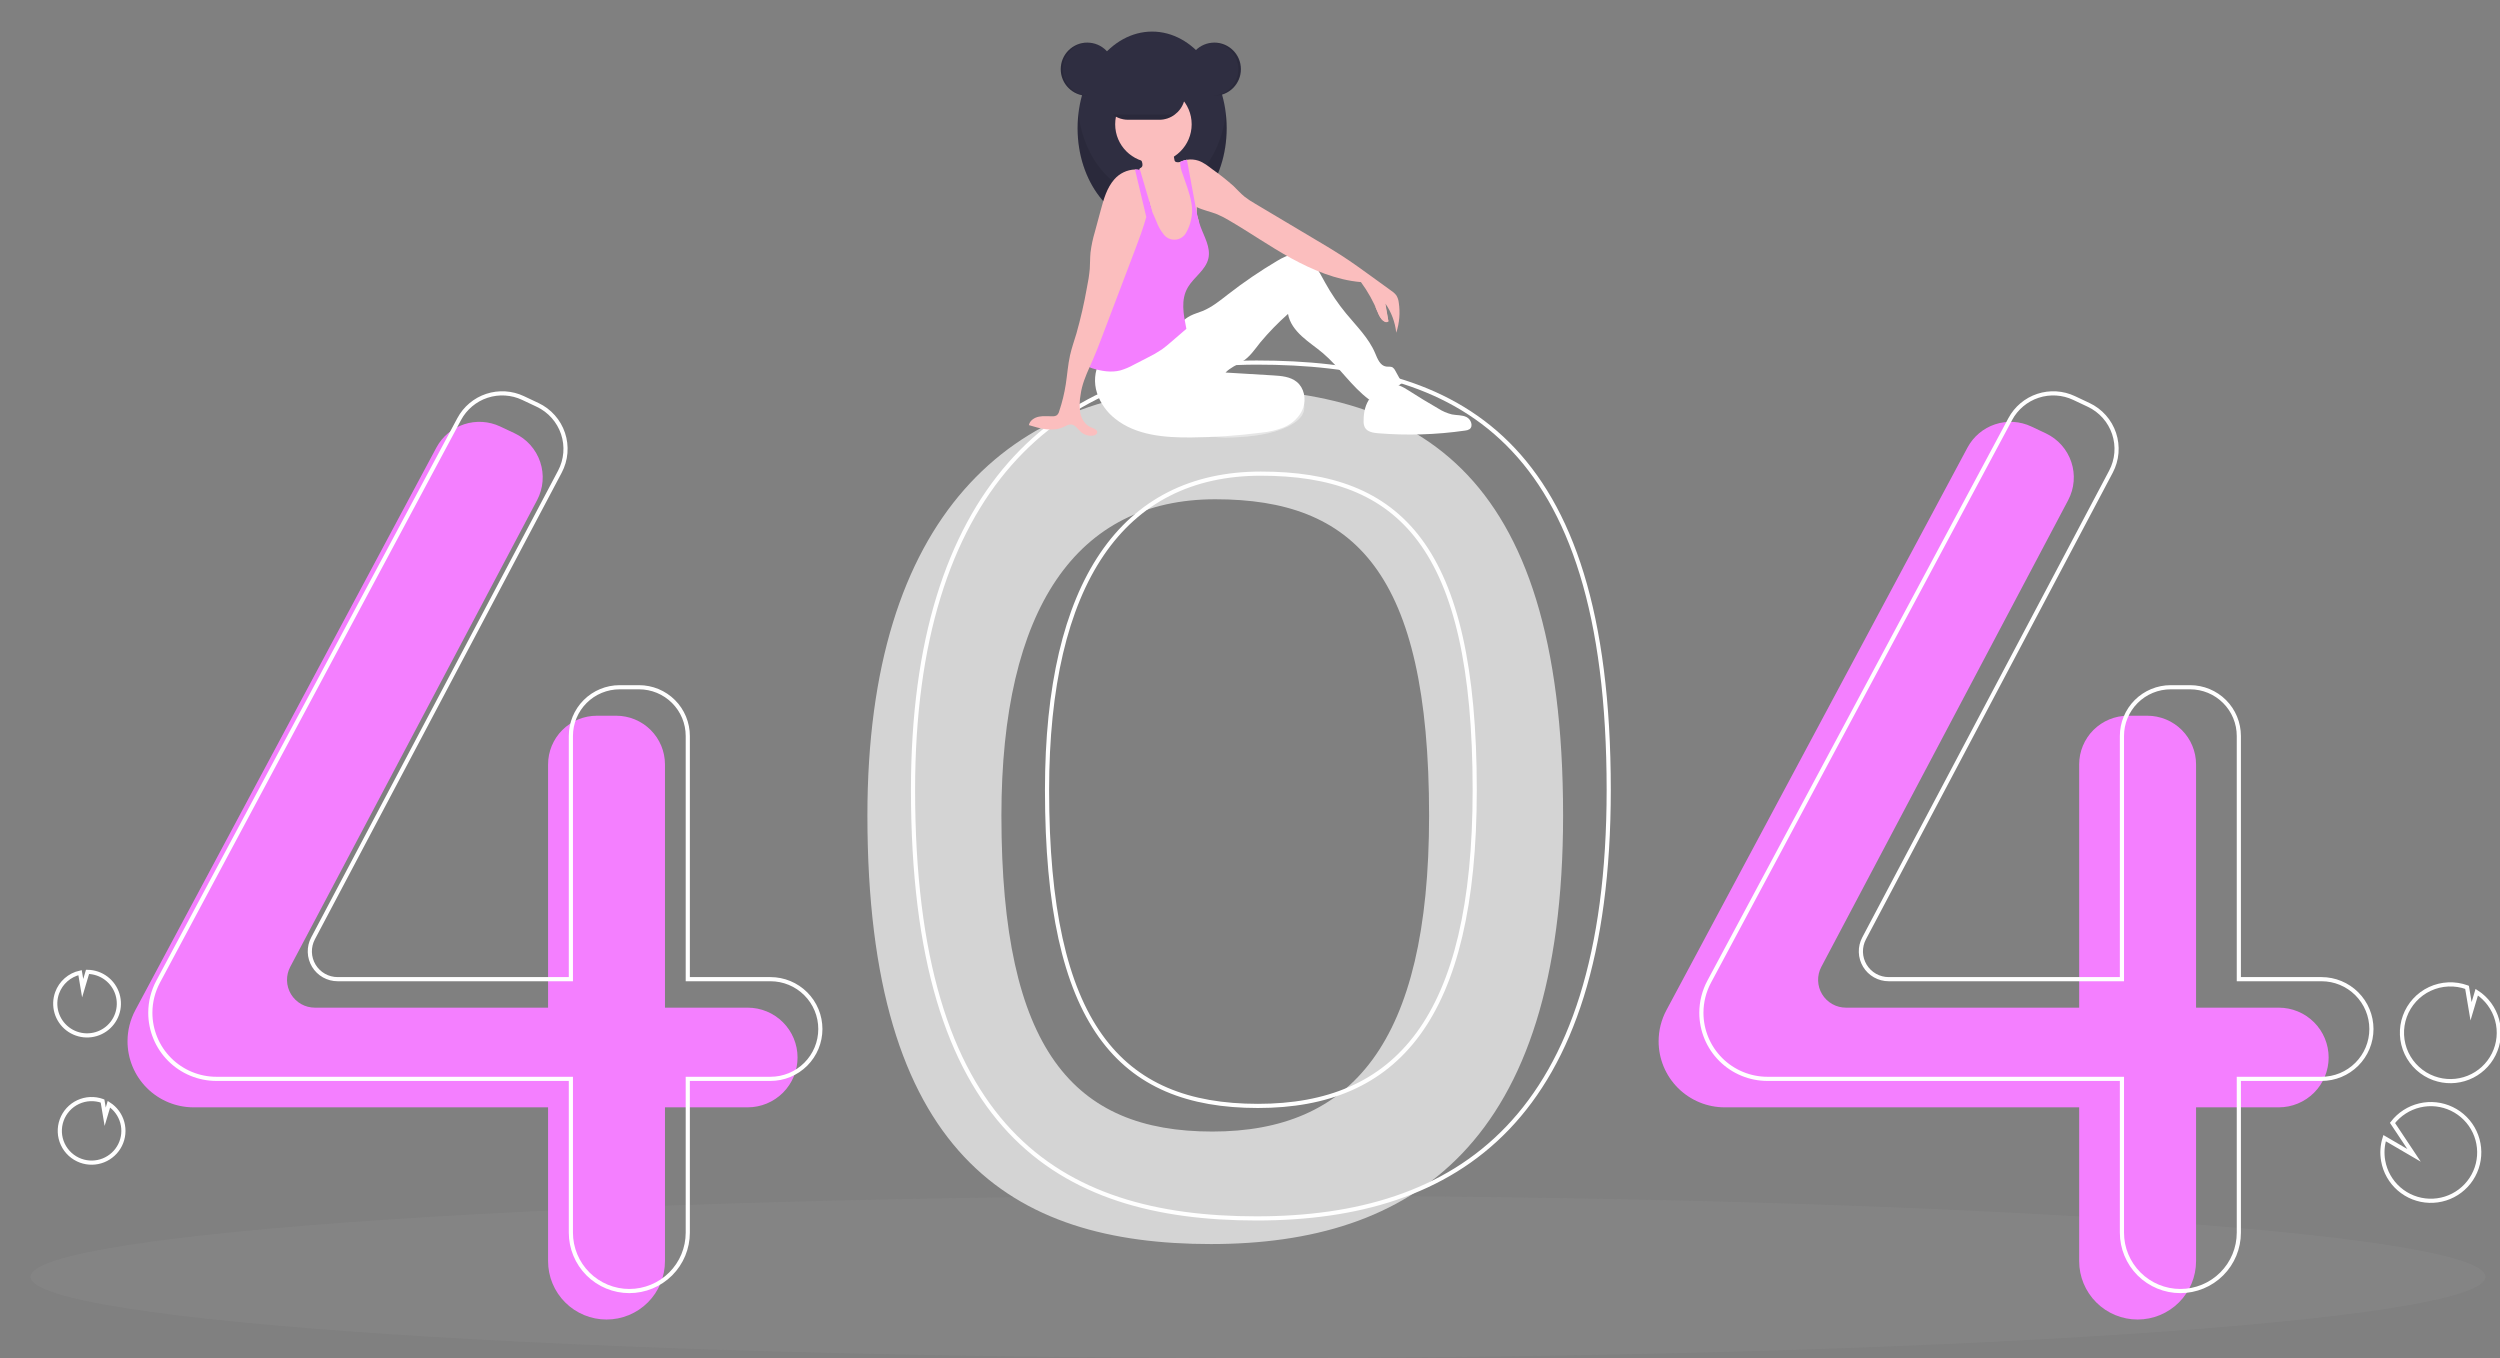 <svg width="602" height="327" viewBox="0 0 602 327" fill="none" xmlns="http://www.w3.org/2000/svg">
<rect x="0" y="0" width="602" height="327" fill="#808080" stroke="none"/>
<g clip-path="url(#clip0)">
<path d="M302.932 327C466.17 327 598.5 318.249 598.5 307.454C598.5 296.659 466.17 287.908 302.932 287.908C139.695 287.908 7.365 296.659 7.365 307.454C7.365 318.249 139.695 327 302.932 327Z" fill="#848484"/>
<path d="M291.602 93.477C243.447 93.477 208.871 124.339 208.871 196.351C208.871 277.964 243.447 299.567 291.602 299.567C339.758 299.567 376.394 275.906 376.394 196.351C376.393 111.308 339.758 93.477 291.602 93.477ZM291.919 272.477C258.565 272.477 241.14 252.93 241.14 196.403C241.14 146.527 259.278 120.224 292.632 120.224C325.986 120.224 344.125 137.501 344.125 196.403C344.125 251.505 325.273 272.477 291.919 272.477Z" fill="#d4d4d4"/>
<path d="M180.035 242.644H160.125V184.076C160.125 180.965 158.888 177.982 156.686 175.782C154.484 173.583 151.497 172.347 148.383 172.347H143.718C142.176 172.347 140.649 172.65 139.224 173.24C137.8 173.829 136.505 174.693 135.415 175.782C134.325 176.871 133.46 178.164 132.87 179.587C132.279 181.01 131.976 182.536 131.976 184.076V242.644H75.815C74.66 242.644 73.524 242.345 72.518 241.778C71.512 241.21 70.67 240.392 70.074 239.404C69.478 238.415 69.147 237.29 69.115 236.136C69.082 234.983 69.349 233.84 69.888 232.82L129.328 120.441C130.069 119.04 130.518 117.503 130.648 115.924C130.779 114.345 130.587 112.755 130.085 111.252C129.584 109.749 128.782 108.363 127.729 107.177C126.677 105.992 125.394 105.032 123.96 104.355L120.451 102.7C117.727 101.415 114.612 101.225 111.751 102.17C108.89 103.115 106.502 105.122 105.082 107.777L32.587 243.245C31.353 245.552 30.707 248.127 30.707 250.743C30.707 252.831 31.119 254.9 31.919 256.829C32.719 258.759 33.892 260.512 35.37 261.989C36.849 263.466 38.604 264.638 40.536 265.437C42.468 266.236 44.538 266.648 46.629 266.648H131.976V303.682C131.976 305.528 132.34 307.357 133.047 309.062C133.754 310.768 134.791 312.318 136.098 313.623C137.405 314.929 138.957 315.965 140.664 316.671C142.372 317.378 144.202 317.741 146.05 317.741C147.899 317.741 149.729 317.378 151.436 316.671C153.144 315.965 154.696 314.929 156.003 313.623C157.31 312.318 158.346 310.768 159.054 309.062C159.761 307.357 160.125 305.528 160.125 303.682V266.648H180.035C183.222 266.648 186.278 265.383 188.531 263.132C190.784 260.881 192.05 257.829 192.05 254.646C192.05 251.463 190.784 248.41 188.531 246.159C186.278 243.908 183.222 242.644 180.035 242.644Z" fill="#f47fff"/>
<path d="M548.723 242.644H528.812V184.076C528.812 180.965 527.575 177.982 525.373 175.782C523.171 173.583 520.185 172.347 517.07 172.347H512.405C510.863 172.347 509.336 172.65 507.912 173.24C506.487 173.829 505.193 174.693 504.102 175.782C503.012 176.871 502.147 178.164 501.557 179.587C500.967 181.01 500.663 182.536 500.663 184.076V242.644H444.503C443.347 242.644 442.211 242.345 441.206 241.778C440.2 241.21 439.358 240.392 438.761 239.404C438.165 238.415 437.834 237.29 437.802 236.136C437.769 234.983 438.036 233.84 438.576 232.82L498.015 120.441C498.757 119.04 499.206 117.503 499.336 115.924C499.466 114.345 499.274 112.755 498.773 111.252C498.271 109.749 497.47 108.363 496.417 107.177C495.364 105.992 494.082 105.032 492.647 104.355L489.139 102.7C486.414 101.415 483.299 101.225 480.438 102.17C477.578 103.115 475.19 105.122 473.769 107.777L401.275 243.245C400.04 245.552 399.395 248.127 399.395 250.743C399.395 254.961 401.072 259.006 404.058 261.989C407.044 264.972 411.094 266.648 415.316 266.648H500.663V303.682C500.663 307.411 502.146 310.987 504.786 313.623C507.425 316.26 511.005 317.741 514.738 317.741C518.471 317.741 522.051 316.26 524.69 313.623C527.33 310.987 528.812 307.411 528.812 303.682V266.648H548.723C551.909 266.648 554.965 265.383 557.219 263.132C559.472 260.881 560.738 257.829 560.738 254.646C560.738 251.463 559.472 248.41 557.219 246.159C554.965 243.908 551.909 242.644 548.723 242.644Z" fill="#f47fff"/>
<path d="M185.528 235.785H165.617V177.218C165.617 175.677 165.313 174.152 164.723 172.729C164.133 171.306 163.268 170.013 162.178 168.924C161.088 167.835 159.793 166.971 158.369 166.381C156.944 165.792 155.417 165.489 153.875 165.489H149.21C146.096 165.489 143.109 166.724 140.907 168.924C138.705 171.124 137.468 174.107 137.468 177.218V235.785H81.307C80.152 235.785 79.016 235.487 78.01 234.92C77.004 234.352 76.162 233.534 75.566 232.546C74.97 231.557 74.639 230.432 74.607 229.278C74.574 228.124 74.841 226.982 75.38 225.961L134.82 113.583C135.561 112.182 136.01 110.645 136.141 109.066C136.271 107.486 136.079 105.897 135.578 104.394C135.076 102.891 134.274 101.505 133.222 100.319C132.169 99.134 130.887 98.174 129.452 97.497L125.943 95.842C123.219 94.557 120.104 94.367 117.243 95.312C114.382 96.257 111.995 98.264 110.574 100.919L38.08 236.387C36.845 238.694 36.199 241.269 36.199 243.885V243.885C36.199 248.103 37.877 252.148 40.863 255.131C43.849 258.114 47.898 259.789 52.121 259.789H137.468V296.824C137.468 298.67 137.832 300.498 138.539 302.204C139.247 303.91 140.283 305.46 141.59 306.765C142.897 308.071 144.449 309.106 146.156 309.813C147.864 310.519 149.694 310.883 151.542 310.883H151.543C155.275 310.883 158.855 309.402 161.495 306.765C164.134 304.129 165.617 300.553 165.617 296.824V259.789H185.528C187.105 259.789 188.668 259.479 190.125 258.876C191.583 258.273 192.908 257.388 194.023 256.274C195.139 255.16 196.024 253.836 196.628 252.38C197.232 250.924 197.542 249.364 197.542 247.787V247.787C197.542 246.211 197.232 244.651 196.628 243.194C196.024 241.738 195.139 240.415 194.023 239.301C192.908 238.186 191.583 237.302 190.125 236.699C188.668 236.096 187.105 235.785 185.528 235.785V235.785Z" stroke="#ffffff" stroke-miterlimit="10"/>
<path d="M559.022 235.785H539.111V177.218C539.111 174.107 537.874 171.124 535.672 168.924C533.47 166.724 530.484 165.489 527.369 165.489H522.704C521.162 165.489 519.635 165.792 518.211 166.381C516.786 166.971 515.492 167.835 514.401 168.924C513.311 170.013 512.446 171.306 511.856 172.729C511.266 174.152 510.962 175.677 510.962 177.218V235.785H454.801C453.646 235.785 452.51 235.487 451.504 234.92C450.498 234.352 449.656 233.534 449.06 232.546C448.464 231.557 448.133 230.432 448.101 229.278C448.068 228.124 448.335 226.982 448.875 225.961L508.314 113.583C509.055 112.182 509.505 110.645 509.635 109.066C509.765 107.486 509.573 105.897 509.072 104.394C508.57 102.891 507.769 101.505 506.716 100.319C505.663 99.134 504.381 98.174 502.946 97.497L499.437 95.842C496.713 94.557 493.598 94.367 490.737 95.312C487.876 96.257 485.489 98.264 484.068 100.919L411.574 236.387C410.339 238.694 409.693 241.269 409.693 243.885C409.693 248.103 411.371 252.148 414.357 255.131C417.343 258.114 421.392 259.789 425.615 259.789H510.962V296.824C510.962 300.553 512.445 304.129 515.084 306.765C517.724 309.402 521.304 310.883 525.037 310.883V310.883C528.769 310.883 532.349 309.402 534.989 306.765C537.628 304.129 539.111 300.553 539.111 296.824V259.789H559.022C560.6 259.789 562.162 259.479 563.62 258.876C565.077 258.273 566.402 257.388 567.518 256.274C568.633 255.16 569.518 253.836 570.122 252.38C570.726 250.924 571.037 249.364 571.037 247.787V247.787C571.037 244.604 569.771 241.552 567.518 239.301C565.264 237.05 562.208 235.785 559.022 235.785V235.785Z" stroke="#ffffff" stroke-miterlimit="10"/>
<path d="M302.589 87.305C254.433 87.305 219.857 118.167 219.857 190.178C219.857 271.791 254.433 293.395 302.589 293.395C350.745 293.395 387.38 269.734 387.38 190.178C387.38 105.136 350.745 87.305 302.589 87.305ZM302.905 266.305C269.551 266.305 252.126 246.758 252.126 190.231C252.126 140.354 270.265 114.052 303.619 114.052C336.973 114.052 355.111 131.329 355.111 190.231C355.111 245.333 336.259 266.305 302.905 266.305V266.305Z" stroke="#ffffff" stroke-miterlimit="10"/>
<path d="M586.08 259.638C588.771 260.614 591.729 260.565 594.387 259.503C597.046 258.44 599.22 256.438 600.495 253.877C601.771 251.316 602.058 248.376 601.303 245.617C600.548 242.858 598.803 240.473 596.4 238.916L595.032 243.517L594.062 237.749C594.053 237.745 594.043 237.741 594.033 237.738C592.593 237.215 591.064 236.981 589.534 237.049C588.003 237.117 586.501 237.485 585.113 238.133C583.725 238.781 582.479 239.695 581.445 240.824C580.411 241.953 579.61 243.275 579.088 244.714C578.565 246.152 578.332 247.679 578.4 249.208C578.469 250.737 578.839 252.237 579.488 253.623C580.137 255.009 581.054 256.254 582.185 257.286C583.316 258.318 584.639 259.117 586.08 259.638H586.08Z" stroke="#ffffff" stroke-miterlimit="10"/>
<path d="M573.867 279.524C574.329 282.155 575.684 284.547 577.702 286.298C579.721 288.05 582.281 289.055 584.954 289.145C587.626 289.235 590.248 288.404 592.38 286.792C594.512 285.18 596.025 282.885 596.664 280.291C597.303 277.697 597.029 274.963 595.89 272.547C594.75 270.131 592.813 268.179 590.404 267.02C587.995 265.861 585.261 265.564 582.659 266.18C580.057 266.796 577.746 268.287 576.114 270.402L581.309 278.214L574.21 274.068C573.66 275.833 573.542 277.704 573.867 279.524V279.524Z" stroke="#ffffff" stroke-miterlimit="10"/>
<path d="M13.762 239.065C14.2 237.859 14.934 236.782 15.898 235.934C16.862 235.086 18.024 234.493 19.277 234.212L19.908 237.957L21.077 234.023C22.701 234.048 24.275 234.586 25.573 235.563C26.87 236.539 27.823 237.901 28.295 239.454C28.766 241.006 28.732 242.668 28.196 244.2C27.66 245.731 26.651 247.053 25.314 247.974C23.977 248.896 22.382 249.369 20.759 249.325C19.135 249.282 17.567 248.724 16.282 247.733C14.996 246.741 14.06 245.367 13.607 243.809C13.154 242.251 13.208 240.59 13.762 239.065V239.065Z" stroke="#ffffff" stroke-miterlimit="10"/>
<path d="M19.447 279.505C21.216 280.146 23.159 280.114 24.905 279.416C26.652 278.718 28.081 277.402 28.919 275.72C29.757 274.037 29.945 272.105 29.449 270.292C28.953 268.48 27.806 266.913 26.228 265.89L25.329 268.913L24.692 265.124C24.686 265.121 24.679 265.118 24.672 265.116C23.727 264.773 22.723 264.62 21.717 264.665C20.712 264.71 19.726 264.952 18.815 265.378C16.974 266.238 15.551 267.793 14.858 269.701C14.165 271.609 14.259 273.714 15.12 275.552C15.98 277.391 17.537 278.813 19.447 279.505V279.505Z" stroke="#ffffff" stroke-miterlimit="10"/>
<path d="M261.824 23.061C265.358 23.061 268.223 20.195 268.223 16.66C268.223 13.124 265.358 10.259 261.824 10.259C258.289 10.259 255.424 13.124 255.424 16.66C255.424 20.195 258.289 23.061 261.824 23.061Z" fill="#2F2E41"/>
<path d="M277.433 54.129C287.347 54.129 295.384 43.714 295.384 30.867C295.384 18.02 287.347 7.605 277.433 7.605C267.519 7.605 259.482 18.02 259.482 30.867C259.482 43.714 267.519 54.129 277.433 54.129Z" fill="#2F2E41"/>
<path opacity="0.1" d="M277.433 47.103C268.441 47.103 260.993 38.535 259.686 27.354C259.55 28.52 259.482 29.693 259.482 30.867C259.482 43.714 267.519 54.129 277.433 54.129C287.347 54.129 295.384 43.714 295.384 30.867C295.384 29.693 295.316 28.52 295.18 27.354C293.873 38.535 286.425 47.103 277.433 47.103Z" fill="black"/>
<path d="M313.959 98.991C313.574 100.575 311.912 101.844 310.071 102.731C306.201 104.595 301.427 105.151 296.796 105.337C295.615 105.409 294.43 105.387 293.252 105.272C290.97 105.051 288.829 104.067 287.175 102.478C287.057 102.401 286.961 102.295 286.895 102.171C286.828 102.047 286.795 101.907 286.797 101.766C286.799 101.626 286.837 101.487 286.907 101.365C286.977 101.243 287.077 101.14 287.197 101.067C289.662 98.359 293.776 96.698 297.92 95.502C301.062 94.595 306.542 92.247 309.969 92.564C313.289 92.871 314.446 96.99 313.959 98.991Z" fill="#ffffff"/>
<path opacity="0.1" d="M313.959 98.991C313.574 100.575 311.912 101.844 310.071 102.731C306.201 104.595 301.427 105.151 296.796 105.337C295.615 105.409 294.43 105.387 293.252 105.272C290.97 105.051 288.829 104.067 287.175 102.478C287.057 102.401 286.961 102.295 286.895 102.171C286.828 102.047 286.795 101.907 286.797 101.766C286.799 101.626 286.837 101.487 286.907 101.365C286.977 101.243 287.077 101.14 287.197 101.067C289.662 98.359 293.776 96.698 297.92 95.502C301.062 94.595 306.542 92.247 309.969 92.564C313.289 92.871 314.446 96.99 313.959 98.991Z" fill="black"/>
<path d="M264.751 87.149C263.57 89.465 263.356 92.155 264.157 94.628C264.971 97.083 266.495 99.241 268.536 100.829C273.544 104.843 280.436 105.396 286.853 105.34C292.478 105.291 298.094 104.906 303.672 104.187C305.542 104.021 307.379 103.595 309.13 102.92C311.224 102.013 313.065 100.351 313.81 98.193C314.556 96.036 314.027 93.394 312.256 91.955C310.7 90.69 308.554 90.516 306.552 90.395L295.099 89.707C296.231 88.561 297.738 87.914 299.115 87.081C300.944 85.977 302.158 84.122 303.487 82.45C305.535 80.001 307.764 77.71 310.154 75.594C310.526 77.733 311.879 79.489 313.471 80.965C315.063 82.44 316.898 83.628 318.553 85.033C322.56 88.436 325.446 93.055 329.66 96.197C332.56 95.435 335.27 94.082 337.621 92.222L335.983 89.254C335.847 88.948 335.634 88.683 335.366 88.484C334.902 88.198 334.305 88.345 333.766 88.264C332.327 88.049 331.699 86.387 331.134 85.046C329.584 81.363 326.616 78.506 324.081 75.418C322.21 73.139 320.551 70.694 319.123 68.114C318.271 66.575 317.492 64.972 316.336 63.647C315.181 62.321 313.561 61.279 311.803 61.275C310.249 61.272 308.816 62.06 307.48 62.854C303.411 65.271 299.496 67.939 295.758 70.842C293.802 72.361 291.858 73.966 289.563 74.897C288.597 75.289 287.578 75.557 286.651 76.034C285.028 76.87 283.795 78.284 282.469 79.539C277.738 84.016 271.26 86.917 264.751 87.149Z" fill="#ffffff"/>
<path d="M288.698 55.284C288.645 56.653 288.354 58.001 287.838 59.27C287.577 59.903 287.188 60.475 286.696 60.95C286.203 61.426 285.618 61.795 284.977 62.035C284.067 62.279 283.112 62.31 282.188 62.125C281.382 62.041 280.605 61.776 279.915 61.351C278.841 60.612 278.306 59.295 278.111 58.005C277.916 56.717 278.003 55.401 277.878 54.104C277.756 53.056 277.557 52.019 277.282 51C277.198 50.661 277.112 50.324 277.027 49.987C276.945 49.65 276.863 49.312 276.789 48.975C276.72 48.658 276.656 48.34 276.601 48.02C276.556 47.75 276.515 47.478 276.486 47.205C276.458 46.395 276.323 45.592 276.085 44.818C275.86 44.316 275.58 43.84 275.248 43.402C275.106 43.199 274.968 42.996 274.842 42.785C274.476 42.237 274.306 41.582 274.36 40.926C274.375 40.824 274.399 40.724 274.433 40.627C274.446 40.59 274.46 40.553 274.475 40.517C274.616 40.478 274.745 40.407 274.851 40.307C274.957 40.208 275.038 40.084 275.086 39.947C275.139 39.651 275.114 39.347 275.012 39.065C274.896 38.67 274.736 38.289 274.536 37.93C274.405 37.692 273.96 37.265 273.957 36.993C273.951 36.447 275.018 36.006 275.451 35.791C276.771 35.13 278.242 34.831 279.715 34.926C280.66 34.99 281.684 35.28 282.205 36.072C282.673 36.785 282.611 37.709 282.811 38.538C282.832 38.659 282.883 38.772 282.959 38.868C283.061 38.961 283.189 39.02 283.326 39.036C283.557 39.083 283.794 39.092 284.028 39.065H284.03C284.092 39.06 284.153 39.051 284.214 39.038C284.578 38.971 284.923 38.822 285.222 38.602C285.416 38.551 285.611 38.509 285.807 38.476C285.815 38.475 285.823 38.474 285.831 38.471C286.613 40.94 286.714 43.586 287.354 46.099C287.671 47.35 288.125 48.585 288.189 49.871C288.194 49.928 288.196 49.985 288.197 50.043C288.207 50.457 288.174 50.874 288.191 51.286C288.197 51.471 288.218 51.656 288.253 51.839C288.323 52.132 288.41 52.42 288.514 52.703L288.519 52.717C288.548 52.808 288.577 52.9 288.6 52.992C288.617 53.059 288.633 53.125 288.645 53.192L288.647 53.197C288.762 53.887 288.78 54.589 288.698 55.284Z" fill="#FBBEBE"/>
<path d="M277.745 39.141C282.831 39.141 286.954 35.017 286.954 29.93C286.954 24.843 282.831 20.719 277.745 20.719C272.658 20.719 268.535 24.843 268.535 29.93C268.535 35.017 272.658 39.141 277.745 39.141Z" fill="#FBBEBE"/>
<path d="M336.214 80.117C335.948 77.604 335.054 75.198 333.617 73.119C333.856 74.54 334.095 75.96 334.335 77.38C334.037 77.466 333.72 77.464 333.423 77.372C333.127 77.281 332.863 77.105 332.665 76.866C332.277 76.382 331.98 75.831 331.789 75.241C330.743 72.643 329.375 70.187 327.717 67.93C321.854 67.441 316.058 65.01 310.903 62.177C305.745 59.345 300.919 55.949 295.83 52.997C294.948 52.464 294.029 51.994 293.08 51.592C291.488 50.953 289.701 50.622 288.191 49.871C288.09 49.821 287.988 49.768 287.889 49.714C287.548 49.528 287.225 49.311 286.924 49.066C286.761 48.934 286.607 48.792 286.462 48.641C285.709 47.765 285.112 46.766 284.696 45.687C283.886 43.895 283.598 41.733 282.789 39.941C283.161 39.593 283.578 39.298 284.03 39.065H284.032C284.097 39.03 284.163 38.998 284.23 38.966C284.55 38.816 284.882 38.694 285.224 38.603C285.418 38.551 285.613 38.509 285.809 38.476C285.817 38.475 285.825 38.474 285.833 38.471C286.745 38.323 287.679 38.397 288.557 38.687C289.84 39.121 290.921 39.987 292 40.807C293.752 42.042 295.433 43.375 297.034 44.801C297.924 45.653 298.735 46.59 299.692 47.364C300.487 47.978 301.326 48.533 302.201 49.027C307.378 52.112 312.556 55.196 317.735 58.28C319.488 59.325 321.242 60.369 322.956 61.474C325.56 63.154 328.07 64.975 330.578 66.793C332.056 67.864 333.534 68.936 335.011 70.008C335.496 70.317 335.921 70.71 336.268 71.169C336.574 71.691 336.764 72.272 336.825 72.873C337.196 75.302 336.986 77.784 336.214 80.117Z" fill="#FBBEBE"/>
<path d="M290.984 62.211C290.362 64.998 287.546 66.683 286.074 69.13C284.245 72.169 284.991 75.7 285.678 79.18C284.423 80.262 283.168 81.344 281.911 82.426C281.218 83.02 280.525 83.618 279.779 84.145C278.691 84.874 277.554 85.527 276.376 86.099C275.265 86.671 274.154 87.243 273.042 87.815C272.009 88.396 270.914 88.86 269.778 89.198C267.589 89.76 265.263 89.367 263.096 88.716C262.841 88.649 262.595 88.549 262.366 88.418C262.231 88.337 262.113 88.23 262.019 88.104C261.806 87.721 261.728 87.277 261.799 86.844C262.019 83.197 262.91 79.626 263.799 76.082C264.273 73.956 264.912 71.87 265.708 69.842C266.488 68.105 267.386 66.422 268.394 64.806C269.507 62.772 270.825 60.858 272.327 59.093C273.059 58.414 273.675 57.62 274.151 56.742C274.705 55.478 274.491 54.027 274.603 52.65C274.689 51.616 274.964 50.606 275.413 49.67V49.668C275.654 49.164 275.944 48.685 276.278 48.238C276.43 48.591 276.581 48.944 276.732 49.295C276.832 49.526 276.931 49.757 277.029 49.987C277.157 50.283 277.284 50.579 277.41 50.874C277.773 51.72 278.137 52.566 278.499 53.411C278.891 54.475 279.45 55.471 280.154 56.36C280.476 56.815 280.91 57.179 281.415 57.416C281.919 57.654 282.477 57.756 283.033 57.713C283.589 57.671 284.124 57.485 284.587 57.173C285.049 56.862 285.423 56.436 285.672 55.937C286.196 55.005 286.576 53.999 286.799 52.953C287.107 51.68 287.15 50.356 286.924 49.066C286.547 46.58 285.491 44.042 284.723 41.733C284.41 40.963 284.229 40.146 284.187 39.316C284.189 39.223 284.198 39.13 284.215 39.038C284.22 39.015 284.225 38.99 284.229 38.966C284.549 38.816 284.882 38.694 285.224 38.602C285.417 38.551 285.612 38.509 285.809 38.476C286.485 42.136 287.162 45.795 287.84 49.455C287.855 49.54 287.873 49.626 287.888 49.714C287.985 50.238 288.083 50.763 288.193 51.286C288.291 51.76 288.397 52.233 288.516 52.703L288.52 52.717C288.561 52.877 288.603 53.034 288.647 53.192L288.648 53.197C288.769 53.628 288.903 54.055 289.054 54.477C289.972 57.017 291.572 59.574 290.984 62.211Z" fill="#f47fff"/>
<path d="M328.358 101.374C328.329 101.911 328.433 102.447 328.661 102.934C329.237 103.987 330.62 104.227 331.817 104.325C338.808 104.9 345.841 104.686 352.783 103.686C353.16 103.661 353.525 103.547 353.85 103.355C354.837 102.663 354.229 100.976 353.151 100.436C352.073 99.896 350.794 100.026 349.612 99.792C348.437 99.496 347.318 99.011 346.299 98.355C343.901 96.977 341.537 95.54 339.209 94.045C337.823 93.154 336.187 92.204 334.625 92.732C330.396 94.163 328.33 96.811 328.358 101.374Z" fill="#ffffff"/>
<path d="M276.824 48.78V48.782C276.813 48.847 276.802 48.911 276.788 48.975C276.771 49.081 276.751 49.189 276.731 49.295C276.537 50.287 276.3 51.273 276.027 52.254C275.277 54.962 274.274 57.627 273.278 60.253C270.606 67.294 267.933 74.336 265.26 81.378C264.585 83.152 263.912 84.927 263.146 86.664C262.89 87.244 262.626 87.828 262.364 88.418C261.424 90.53 260.522 92.711 260.222 94.959C259.943 96.439 259.911 97.954 260.127 99.445C260.427 100.918 261.321 102.358 262.722 102.903C263.405 103.17 264.384 103.527 264.197 104.237C264.095 104.628 263.652 104.818 263.254 104.884C262.728 104.968 262.191 104.935 261.679 104.787C261.168 104.64 260.695 104.382 260.294 104.031C259.547 103.368 258.972 102.336 257.978 102.225C257.29 102.15 256.656 102.562 256.025 102.851C253.453 104.027 250.456 103.204 247.754 102.369C247.966 101.274 249.065 100.553 250.156 100.334C251.247 100.114 252.376 100.27 253.489 100.241C253.845 100.26 254.199 100.169 254.502 99.98C254.773 99.731 254.964 99.405 255.048 99.046C255.765 96.922 256.298 94.74 256.642 92.524C257.001 90.208 257.151 87.857 257.663 85.57C258.061 83.785 258.676 82.057 259.203 80.306C260.223 76.699 261.061 73.043 261.713 69.352C262.043 67.819 262.279 66.267 262.42 64.704C262.509 63.409 262.467 62.107 262.592 60.815C262.801 59.136 263.152 57.477 263.639 55.855C264.117 54.087 264.594 52.319 265.071 50.552C265.778 47.937 266.536 45.221 268.328 43.188C268.951 42.472 269.713 41.892 270.569 41.483C271.425 41.075 272.355 40.846 273.303 40.812C273.658 40.811 274.013 40.849 274.36 40.926C274.417 40.94 274.475 40.954 274.533 40.969C274.911 41.068 275.274 41.218 275.612 41.416C276.164 41.065 276.445 41.188 276.812 41.73C277.133 42.303 277.285 42.956 277.249 43.612C277.28 45.345 277.138 47.076 276.824 48.78Z" fill="#FBBEBE"/>
<path d="M277.433 50.85L277.41 50.874L277.284 51L276.029 52.254L275.414 49.67L273.305 40.812C273.66 40.811 274.014 40.849 274.361 40.926C274.376 40.824 274.401 40.724 274.435 40.627L274.535 40.969L275.25 43.402L276.603 48.02L276.826 48.78V48.782L277.433 50.85Z" fill="#f47fff"/>
<path d="M285.397 22.59C285.396 23.41 285.233 24.222 284.918 24.98C284.603 25.737 284.142 26.425 283.561 27.004C283.351 27.214 283.125 27.409 282.886 27.587C281.809 28.399 280.497 28.839 279.148 28.84H271.66C270.005 28.837 268.419 28.178 267.25 27.007C266.081 25.835 265.424 24.248 265.424 22.593C265.424 20.938 266.081 19.351 267.25 18.179C268.419 17.008 270.005 16.349 271.66 16.346H279.148C280.803 16.351 282.389 17.01 283.56 18.179C284.73 19.349 285.391 20.935 285.397 22.59Z" fill="#2F2E41"/>
<path d="M292.417 23.061C295.952 23.061 298.817 20.195 298.817 16.66C298.817 13.124 295.952 10.259 292.417 10.259C288.883 10.259 286.018 13.124 286.018 16.66C286.018 20.195 288.883 23.061 292.417 23.061Z" fill="#2F2E41"/>
<path opacity="0.1" d="M292.261 10.259C292.183 10.259 292.105 10.262 292.027 10.265C293.683 10.325 295.251 11.025 296.4 12.218C297.55 13.41 298.193 15.003 298.193 16.66C298.193 18.317 297.55 19.909 296.4 21.102C295.251 22.294 293.683 22.994 292.027 23.055C292.105 23.058 292.183 23.061 292.261 23.061C293.959 23.061 295.587 22.386 296.787 21.186C297.987 19.985 298.661 18.357 298.661 16.66C298.661 14.962 297.987 13.334 296.787 12.133C295.587 10.933 293.959 10.259 292.261 10.259Z" fill="black"/>
<path opacity="0.1" d="M261.824 10.259C261.902 10.259 261.98 10.262 262.058 10.265C260.402 10.325 258.835 11.025 257.685 12.218C256.535 13.41 255.892 15.003 255.892 16.66C255.892 18.317 256.535 19.909 257.685 21.102C258.835 22.294 260.402 22.994 262.058 23.055C261.98 23.058 261.902 23.061 261.824 23.061C260.127 23.059 258.501 22.384 257.302 21.184C256.103 19.984 255.43 18.356 255.43 16.66C255.43 14.963 256.103 13.336 257.302 12.136C258.501 10.935 260.127 10.26 261.824 10.259Z" fill="black"/>
<path opacity="0.1" d="M282.885 27.587C281.808 28.399 280.496 28.839 279.147 28.84H271.658C270.309 28.839 268.997 28.399 267.92 27.587H282.885Z" fill="black"/>
<path d="M331.244 73.968C331.244 73.968 332.857 78.618 334.334 77.38L333.157 71.302L331.244 73.968Z" fill="#FBBEBE"/>
</g>
<defs>
<clipPath id="clip0">
<rect width="602" height="327" fill="white"/>
</clipPath>
</defs>
</svg>
